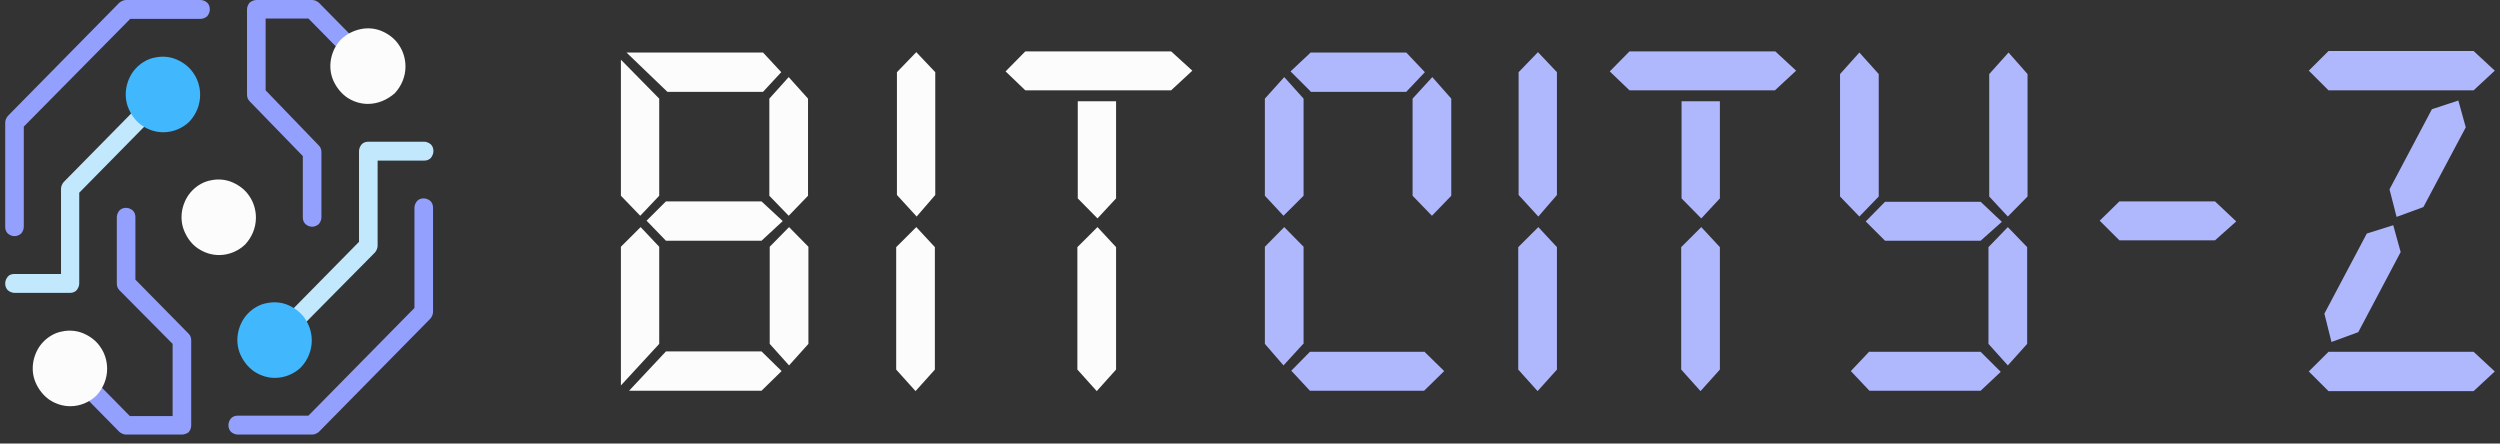<svg width="124" height="22" viewBox="0 0 124 22" fill="none" xmlns="http://www.w3.org/2000/svg">
<rect x="0" y="0" width="124" height="22" fill="#333333" stroke="none"/>
<path d="M15.481 11.246C15.352 11.246 15.241 11.19 15.149 11.114C15.057 11.021 15.02 10.908 15.02 10.777V7.741L12.381 5.023C12.289 4.929 12.252 4.817 12.252 4.686V0.469C12.252 0.337 12.307 0.225 12.381 0.131C12.473 0.056 12.603 0 12.713 0H15.481C15.61 0 15.721 0.056 15.813 0.131L17.603 1.949C17.695 2.043 17.732 2.155 17.732 2.287C17.732 2.418 17.677 2.53 17.603 2.605C17.511 2.699 17.4 2.736 17.29 2.736C17.16 2.736 17.05 2.699 16.957 2.605L15.297 0.918H13.175V4.48L15.813 7.216C15.906 7.31 15.943 7.422 15.943 7.553V10.777C15.943 10.908 15.887 11.021 15.813 11.114C15.721 11.19 15.61 11.246 15.481 11.246Z" fill="#94A0FD"/>
<path d="M0.719 11.714C0.59 11.714 0.479 11.658 0.387 11.583C0.295 11.489 0.258 11.377 0.258 11.246V6.091C0.258 5.96 0.313 5.848 0.387 5.754L5.923 0.131C6.015 0.056 6.144 0 6.255 0H9.945C10.075 0 10.185 0.056 10.277 0.131C10.37 0.225 10.407 0.337 10.407 0.469C10.407 0.6 10.351 0.712 10.277 0.806C10.185 0.881 10.075 0.937 9.945 0.937H6.458L1.18 6.279V11.246C1.18 11.377 1.125 11.489 1.051 11.583C0.959 11.658 0.848 11.714 0.719 11.714Z" fill="#94A0FD"/>
<path d="M3.487 14.526H0.719C0.59 14.526 0.479 14.47 0.387 14.395C0.295 14.301 0.258 14.188 0.258 14.057C0.258 13.926 0.313 13.813 0.387 13.72C0.461 13.626 0.59 13.589 0.719 13.589H3.026V9.371C3.026 9.24 3.081 9.128 3.155 9.034L6.79 5.342C6.882 5.248 6.993 5.211 7.122 5.211C7.251 5.211 7.362 5.267 7.436 5.342C7.528 5.435 7.565 5.548 7.565 5.66C7.565 5.792 7.528 5.904 7.436 5.998L3.93 9.559V14.057C3.93 14.188 3.874 14.301 3.801 14.395C3.727 14.47 3.616 14.526 3.487 14.526Z" fill="#C2E8FD"/>
<path d="M15.482 21.554H11.791C11.662 21.554 11.552 21.498 11.459 21.423C11.367 21.329 11.33 21.217 11.33 21.086C11.33 20.954 11.385 20.842 11.459 20.748C11.552 20.655 11.662 20.617 11.791 20.617H15.297L20.556 15.275V10.309C20.556 10.177 20.612 10.065 20.685 9.971C20.778 9.877 20.888 9.84 21.018 9.84C21.147 9.84 21.257 9.896 21.35 9.971C21.442 10.065 21.479 10.177 21.479 10.309V15.463C21.479 15.594 21.424 15.707 21.35 15.8L15.814 21.423C15.722 21.498 15.611 21.554 15.482 21.554Z" fill="#94A0FD"/>
<path d="M9.023 21.554H6.255C6.126 21.554 6.015 21.498 5.923 21.423L4.133 19.605C4.041 19.511 4.004 19.399 4.004 19.268C4.004 19.136 4.059 19.024 4.133 18.949C4.225 18.855 4.336 18.818 4.447 18.818C4.576 18.818 4.687 18.855 4.779 18.949L6.44 20.636H8.562V17.056L5.923 14.395C5.831 14.301 5.794 14.188 5.794 14.057V10.777C5.794 10.646 5.849 10.533 5.923 10.44C6.015 10.346 6.126 10.309 6.255 10.309C6.384 10.309 6.495 10.365 6.587 10.44C6.68 10.533 6.716 10.646 6.716 10.777V13.87L9.355 16.55C9.447 16.644 9.484 16.756 9.484 16.887V21.104C9.484 21.236 9.429 21.348 9.355 21.442C9.263 21.498 9.152 21.554 9.023 21.554Z" fill="#94A0FD"/>
<path d="M14.615 16.344C14.523 16.344 14.431 16.325 14.357 16.269C14.283 16.212 14.228 16.138 14.191 16.063C14.154 15.969 14.154 15.875 14.172 15.8C14.191 15.707 14.228 15.632 14.301 15.556L17.807 11.995V7.497C17.807 7.366 17.863 7.253 17.936 7.16C18.029 7.066 18.14 7.029 18.269 7.029H21.037C21.166 7.029 21.276 7.085 21.369 7.16C21.461 7.253 21.498 7.366 21.498 7.497C21.498 7.628 21.442 7.741 21.369 7.835C21.276 7.928 21.166 7.966 21.037 7.966H18.73V12.183C18.73 12.314 18.675 12.427 18.601 12.52L14.947 16.212C14.855 16.288 14.744 16.344 14.615 16.344Z" fill="#C2E8FD"/>
<path d="M10.868 12.651C10.499 12.651 10.148 12.539 9.834 12.333C9.521 12.127 9.299 11.827 9.152 11.489C9.004 11.152 8.967 10.777 9.041 10.402C9.115 10.046 9.281 9.709 9.539 9.446C9.797 9.184 10.13 8.997 10.48 8.94C10.831 8.865 11.218 8.903 11.55 9.053C11.883 9.203 12.178 9.428 12.381 9.746C12.584 10.046 12.694 10.421 12.694 10.796C12.694 11.302 12.491 11.771 12.159 12.127C11.827 12.445 11.366 12.651 10.868 12.651Z" fill="#FCFCFC"/>
<path d="M18.248 5.154C17.879 5.154 17.529 5.042 17.215 4.836C16.92 4.629 16.68 4.33 16.532 3.992C16.385 3.655 16.348 3.28 16.422 2.905C16.495 2.549 16.662 2.212 16.92 1.949C17.197 1.687 17.529 1.518 17.898 1.443C18.248 1.368 18.636 1.406 18.968 1.556C19.3 1.706 19.596 1.931 19.799 2.249C20.001 2.549 20.112 2.924 20.112 3.299C20.112 3.805 19.909 4.273 19.577 4.629C19.208 4.948 18.747 5.154 18.248 5.154Z" fill="#FCFCFC"/>
<path d="M3.487 20.148C3.118 20.148 2.767 20.036 2.453 19.83C2.158 19.624 1.918 19.324 1.771 18.986C1.623 18.649 1.586 18.274 1.66 17.899C1.734 17.543 1.9 17.206 2.158 16.944C2.417 16.681 2.749 16.494 3.099 16.437C3.45 16.363 3.837 16.4 4.169 16.55C4.502 16.7 4.797 16.925 5 17.243C5.203 17.543 5.314 17.918 5.314 18.293C5.314 18.799 5.111 19.268 4.778 19.624C4.446 19.942 3.985 20.148 3.487 20.148Z" fill="#FCFCFC"/>
<path d="M8.1 6.56C7.731 6.56 7.38 6.448 7.067 6.241C6.753 6.035 6.532 5.735 6.384 5.398C6.236 5.061 6.199 4.686 6.273 4.311C6.347 3.955 6.513 3.617 6.771 3.355C7.03 3.093 7.362 2.905 7.713 2.849C8.063 2.774 8.451 2.811 8.783 2.961C9.115 3.111 9.41 3.336 9.613 3.655C9.816 3.955 9.927 4.33 9.927 4.704C9.927 5.21 9.724 5.679 9.392 6.035C9.06 6.354 8.598 6.56 8.1 6.56Z" fill="#41B8FD"/>
<path d="M13.637 18.743C13.268 18.743 12.918 18.63 12.604 18.424C12.309 18.218 12.069 17.918 11.921 17.581C11.774 17.243 11.736 16.869 11.81 16.494C11.884 16.138 12.05 15.8 12.309 15.538C12.567 15.275 12.899 15.088 13.25 15.032C13.6 14.957 13.988 14.994 14.32 15.144C14.652 15.294 14.947 15.519 15.15 15.838C15.353 16.156 15.464 16.512 15.464 16.887C15.464 17.393 15.261 17.862 14.929 18.218C14.597 18.537 14.135 18.743 13.637 18.743Z" fill="#41B8FD"/>
<path d="M30.797 19.118V12.239L31.775 11.264L32.697 12.239V17.056L30.797 19.118ZM39.137 11.264L40.097 12.239V17.056L39.137 18.124L38.178 17.056V12.239L39.137 11.264ZM33.03 9.99H37.772L38.824 10.965L37.772 11.939H33.03L32.07 10.946L33.03 9.99ZM37.772 17.431L38.768 18.405L37.772 19.38H31.203L33.03 17.431H37.772ZM40.078 4.892V9.709L39.119 10.702L38.159 9.709V4.892L39.119 3.824L40.078 4.892ZM31.756 10.702L30.797 9.709V2.961L32.697 4.892V9.709L31.756 10.702ZM31.074 2.605H37.846L38.75 3.58L37.846 4.555H33.103L31.074 2.605Z" fill="#FCFCFC"/>
<path d="M45.448 11.264L46.37 12.258V18.331L45.411 19.399L44.451 18.331V12.258L45.448 11.264ZM46.389 3.58V9.671L45.466 10.74L44.488 9.671V3.58L45.448 2.587L46.389 3.58Z" fill="#FCFCFC"/>
<path d="M54.435 11.264L55.357 12.258V18.33L54.398 19.399L53.438 18.33V12.258L54.435 11.264ZM59.14 3.505L58.088 4.48H50.855L49.877 3.542L50.855 2.549H58.088L59.14 3.505ZM53.457 5.023H55.357V9.84L54.435 10.833L53.457 9.84V5.023Z" fill="#FCFCFC"/>
<path d="M64.639 17.056L63.661 18.124L62.738 17.056V12.239L63.698 11.264L64.657 12.239V17.056H64.639ZM70.636 17.431L71.632 18.405L70.636 19.38H64.971L64.048 18.387L64.971 17.45H70.636V17.431ZM71.983 4.892V9.709L71.024 10.702L70.064 9.709V4.892L71.042 3.824L71.983 4.892ZM63.661 10.702L62.738 9.709V4.892L63.698 3.824L64.657 4.892V9.709L63.661 10.702ZM65.008 4.536L64.011 3.542L65.008 2.605H69.75L70.673 3.58L69.75 4.555H65.008V4.536Z" fill="#B0B8FD"/>
<path d="M76.301 11.264L77.224 12.258V18.331L76.264 19.399L75.305 18.331V12.258L76.301 11.264ZM77.224 3.58V9.671L76.301 10.74L75.323 9.671V3.58L76.283 2.587L77.224 3.58Z" fill="#B0B8FD"/>
<path d="M84.383 11.264L85.306 12.258V18.33L84.346 19.399L83.387 18.33V12.258L84.383 11.264ZM89.088 3.505L88.037 4.48H80.822L79.844 3.542L80.822 2.549H88.055L89.088 3.505ZM83.405 5.023H85.306V9.84L84.383 10.833L83.405 9.84V5.023Z" fill="#B0B8FD"/>
<path d="M100.566 3.674V9.746L99.588 10.74L98.665 9.746V3.674L99.624 2.605L100.566 3.674ZM93.185 9.746V3.674L92.225 2.605L91.266 3.674V9.746L92.225 10.74L93.185 9.746ZM98.628 12.258V17.056L99.588 18.124L100.547 17.056V12.258L99.588 11.264L98.628 12.258ZM93.498 11.939H98.24L99.292 11.002L98.24 10.009H93.498L92.539 10.983L93.498 11.939ZM92.723 17.431L91.801 18.405L92.723 19.38H98.24L99.237 18.443L98.24 17.45H92.723V17.431Z" fill="#B0B8FD"/>
<path d="M105.122 9.99H109.865L110.917 10.983L109.865 11.92H105.122L104.145 10.946L105.122 9.99Z" fill="#B0B8FD"/>
<path d="M115.494 4.48L114.516 3.505L115.494 2.53H122.69L123.742 3.505L122.69 4.48H115.494ZM115.494 17.45L114.516 18.424L115.494 19.399H122.69L123.742 18.424L122.69 17.45H115.494ZM117.394 11.583L115.29 15.556L115.641 16.962L116.97 16.475L119.073 12.502L118.704 11.171L117.394 11.583ZM122.302 6.316L121.933 4.986L120.623 5.417L118.52 9.39L118.87 10.758L120.199 10.271L122.302 6.316Z" fill="#B0B8FD"/>
</svg>
